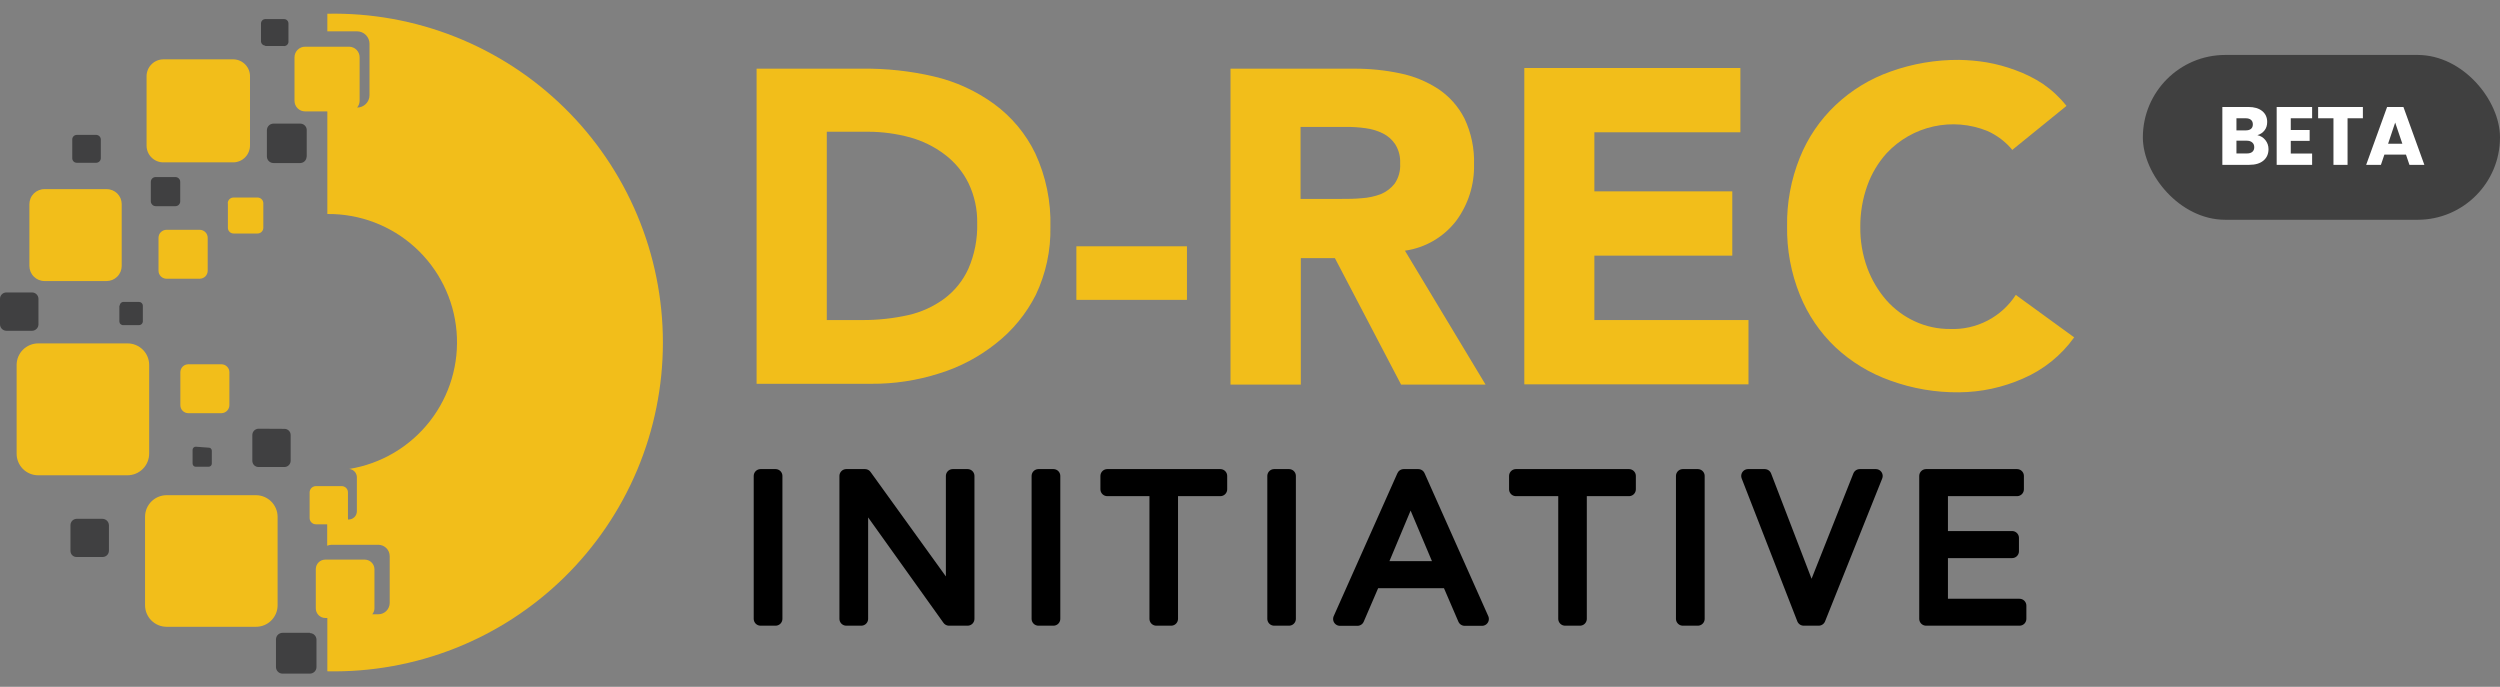 <svg width="182" height="50" viewBox="0 0 182 50" fill="none" xmlns="http://www.w3.org/2000/svg">
<rect x="0" y="0" width="182" height="50" fill="#808080" stroke="none"/>
<rect x="156" y="4" width="26" height="12" rx="6" fill="#404040"/>
<path d="M164.337 9.84C164.581 9.892 164.777 10.014 164.925 10.206C165.073 10.394 165.147 10.61 165.147 10.854C165.147 11.206 165.023 11.486 164.775 11.694C164.531 11.898 164.189 12 163.749 12H161.787V7.788H163.683C164.111 7.788 164.445 7.886 164.685 8.082C164.929 8.278 165.051 8.544 165.051 8.88C165.051 9.128 164.985 9.334 164.853 9.498C164.725 9.662 164.553 9.776 164.337 9.84ZM162.813 9.492H163.485C163.653 9.492 163.781 9.456 163.869 9.384C163.961 9.308 164.007 9.198 164.007 9.054C164.007 8.91 163.961 8.8 163.869 8.724C163.781 8.648 163.653 8.61 163.485 8.61H162.813V9.492ZM163.569 11.172C163.741 11.172 163.873 11.134 163.965 11.058C164.061 10.978 164.109 10.864 164.109 10.716C164.109 10.568 164.059 10.452 163.959 10.368C163.863 10.284 163.729 10.242 163.557 10.242H162.813V11.172H163.569ZM166.768 8.61V9.462H168.142V10.254H166.768V11.178H168.322V12H165.742V7.788H168.322V8.61H166.768ZM172.018 7.788V8.61H170.902V12H169.876V8.61H168.76V7.788H172.018ZM175.155 11.256H173.583L173.331 12H172.257L173.781 7.788H174.969L176.493 12H175.407L175.155 11.256ZM174.891 10.464L174.369 8.922L173.853 10.464H174.891Z" fill="white"/>
<path d="M16.7 29.5V27.1C16.7 27.023 16.685 26.946 16.655 26.875C16.625 26.804 16.581 26.74 16.526 26.686C16.472 26.632 16.406 26.589 16.335 26.561C16.263 26.532 16.187 26.518 16.11 26.52H13.7C13.548 26.522 13.403 26.584 13.296 26.693C13.19 26.802 13.13 26.948 13.13 27.1V29.5C13.13 29.653 13.191 29.801 13.3 29.91C13.409 30.018 13.556 30.08 13.71 30.08H16.12C16.273 30.077 16.419 30.015 16.527 29.907C16.635 29.799 16.697 29.653 16.7 29.5Z" fill="#F2BE1A"/>
<path d="M12.12 20.291H14.54C14.694 20.291 14.841 20.229 14.95 20.121C15.059 20.012 15.12 19.864 15.12 19.71V17.311C15.12 17.157 15.059 17.009 14.95 16.9C14.841 16.792 14.694 16.73 14.54 16.73H12.12C11.966 16.73 11.819 16.792 11.71 16.9C11.601 17.009 11.54 17.157 11.54 17.311V19.71C11.54 19.864 11.601 20.012 11.71 20.121C11.819 20.229 11.966 20.291 12.12 20.291Z" fill="#F2BE1A"/>
<path d="M16.59 14.8V16.54C16.585 16.598 16.591 16.656 16.609 16.711C16.627 16.766 16.656 16.816 16.695 16.859C16.733 16.903 16.78 16.937 16.833 16.962C16.885 16.986 16.942 16.999 17 17H18.75C18.861 17 18.968 16.956 19.047 16.877C19.126 16.798 19.17 16.691 19.17 16.58V14.8C19.17 14.688 19.126 14.582 19.047 14.503C18.968 14.424 18.861 14.38 18.75 14.38H17C16.889 14.38 16.782 14.424 16.703 14.503C16.624 14.582 16.58 14.688 16.58 14.8" fill="#F2BE1A"/>
<path d="M11.9 11.82H17C17.319 11.812 17.623 11.681 17.847 11.453C18.071 11.226 18.197 10.92 18.2 10.6V5.6C18.207 5.437 18.181 5.274 18.124 5.121C18.067 4.968 17.98 4.828 17.868 4.709C17.757 4.59 17.622 4.494 17.473 4.427C17.324 4.36 17.163 4.324 17 4.32H11.9C11.574 4.32 11.261 4.45 11.03 4.681C10.8 4.911 10.67 5.224 10.67 5.55V10.6C10.67 10.761 10.702 10.921 10.764 11.069C10.826 11.218 10.916 11.353 11.031 11.466C11.145 11.58 11.281 11.67 11.43 11.73C11.579 11.791 11.739 11.822 11.9 11.82Z" fill="#F2BE1A"/>
<path d="M10.86 26.57C10.86 26.363 10.819 26.158 10.739 25.967C10.66 25.776 10.543 25.602 10.396 25.456C10.249 25.31 10.075 25.195 9.884 25.117C9.692 25.038 9.487 24.999 9.28 25H2.79C2.583 24.999 2.378 25.038 2.186 25.117C1.994 25.195 1.82 25.31 1.673 25.456C1.526 25.602 1.41 25.776 1.33 25.967C1.251 26.158 1.21 26.363 1.21 26.57V33C1.206 33.209 1.243 33.416 1.321 33.61C1.398 33.804 1.513 33.981 1.659 34.13C1.805 34.279 1.979 34.397 2.172 34.478C2.364 34.559 2.571 34.6 2.78 34.6H9.28C9.489 34.6 9.696 34.559 9.889 34.478C10.082 34.397 10.257 34.279 10.404 34.13C10.551 33.981 10.667 33.805 10.745 33.611C10.823 33.417 10.862 33.209 10.86 33V26.57Z" fill="#F2BE1A"/>
<path d="M20.21 37.62C20.207 37.204 20.041 36.806 19.747 36.513C19.453 36.219 19.056 36.053 18.64 36.05H12.14C11.934 36.048 11.729 36.088 11.539 36.166C11.348 36.243 11.174 36.358 11.027 36.503C10.88 36.648 10.764 36.82 10.683 37.01C10.603 37.2 10.561 37.404 10.56 37.61V44.06C10.56 44.476 10.726 44.876 11.02 45.17C11.314 45.464 11.714 45.63 12.13 45.63H18.63C18.837 45.631 19.042 45.592 19.234 45.513C19.426 45.435 19.6 45.319 19.747 45.173C19.893 45.028 20.01 44.854 20.09 44.663C20.169 44.472 20.21 44.267 20.21 44.06V37.62Z" fill="#F2BE1A"/>
<path d="M3.24 20.46H7.76C8.052 20.46 8.332 20.344 8.538 20.137C8.744 19.931 8.86 19.651 8.86 19.36V14.86C8.86 14.716 8.832 14.573 8.776 14.44C8.721 14.307 8.64 14.187 8.537 14.085C8.435 13.984 8.314 13.904 8.18 13.85C8.047 13.796 7.904 13.768 7.76 13.77H3.24C3.096 13.768 2.953 13.796 2.82 13.85C2.687 13.904 2.565 13.984 2.463 14.085C2.361 14.187 2.279 14.307 2.224 14.44C2.169 14.573 2.14 14.716 2.14 14.86V19.36C2.14 19.651 2.256 19.931 2.462 20.137C2.669 20.344 2.948 20.46 3.24 20.46Z" fill="#F2BE1A"/>
<path d="M14.25 32.52C14.189 32.52 14.13 32.544 14.087 32.587C14.044 32.63 14.02 32.688 14.02 32.749V33.749C14.02 33.81 14.044 33.869 14.087 33.912C14.13 33.955 14.189 33.98 14.25 33.98H15.19C15.251 33.98 15.309 33.955 15.353 33.912C15.396 33.869 15.42 33.81 15.42 33.749V32.809C15.42 32.78 15.414 32.75 15.402 32.723C15.391 32.696 15.374 32.671 15.352 32.65C15.331 32.63 15.305 32.614 15.277 32.603C15.249 32.593 15.22 32.588 15.19 32.59L14.25 32.52Z" fill="#404041"/>
<path d="M13.12 14.66V13.24C13.12 13.147 13.083 13.058 13.018 12.992C12.952 12.927 12.863 12.89 12.77 12.89H11.33C11.237 12.89 11.148 12.927 11.082 12.992C11.017 13.058 10.98 13.147 10.98 13.24V14.67C10.985 14.76 11.024 14.845 11.089 14.908C11.153 14.971 11.24 15.007 11.33 15.01H12.77C12.861 15.01 12.949 14.974 13.014 14.911C13.079 14.847 13.117 14.761 13.12 14.67" fill="#404041"/>
<path d="M18.82 31.21C18.7 31.213 18.585 31.262 18.501 31.348C18.417 31.434 18.37 31.55 18.37 31.67V33.54C18.369 33.6 18.38 33.66 18.402 33.715C18.424 33.771 18.456 33.822 18.498 33.865C18.54 33.907 18.59 33.941 18.646 33.965C18.701 33.988 18.76 34 18.82 34H20.71C20.831 33.997 20.945 33.948 21.029 33.862C21.113 33.776 21.16 33.66 21.16 33.54V31.67C21.16 31.551 21.113 31.436 21.028 31.352C20.944 31.267 20.83 31.22 20.71 31.22L18.82 31.21Z" fill="#404041"/>
<path d="M19.3 3.35H20.63C20.679 3.358 20.729 3.354 20.776 3.34C20.823 3.325 20.866 3.3 20.902 3.266C20.938 3.232 20.965 3.191 20.982 3.144C20.999 3.098 21.005 3.049 21 3V1.71C21 1.625 20.966 1.543 20.906 1.483C20.846 1.423 20.765 1.39 20.68 1.39H19.3C19.22 1.395 19.145 1.429 19.09 1.486C19.034 1.544 19.002 1.62 19 1.7V3C19 3.085 19.034 3.166 19.094 3.226C19.154 3.286 19.235 3.32 19.32 3.32" fill="#404041"/>
<path d="M22.33 11.39V9.45C22.325 9.329 22.273 9.214 22.186 9.131C22.098 9.047 21.981 9 21.86 9H19.91C19.785 9 19.664 9.049 19.574 9.137C19.485 9.225 19.433 9.344 19.43 9.47V11.41C19.435 11.534 19.488 11.651 19.578 11.737C19.667 11.822 19.786 11.87 19.91 11.87H21.85C21.973 11.87 22.091 11.822 22.179 11.736C22.267 11.65 22.318 11.533 22.32 11.41" fill="#404041"/>
<path d="M22.57 46.07H20.57C20.443 46.07 20.321 46.121 20.23 46.211C20.14 46.301 20.09 46.423 20.09 46.55V48.55C20.089 48.613 20.1 48.676 20.123 48.735C20.145 48.794 20.18 48.847 20.223 48.893C20.267 48.938 20.319 48.975 20.377 49C20.435 49.025 20.497 49.039 20.56 49.04H22.56C22.686 49.04 22.806 48.991 22.896 48.903C22.986 48.815 23.037 48.696 23.04 48.57V46.57C23.04 46.443 22.989 46.321 22.899 46.231C22.809 46.141 22.687 46.09 22.56 46.09" fill="#404041"/>
<path d="M7.46 37.77H5.57C5.452 37.775 5.34 37.825 5.258 37.911C5.176 37.997 5.13 38.111 5.13 38.23V40.099C5.129 40.16 5.14 40.22 5.162 40.276C5.185 40.332 5.219 40.382 5.262 40.425C5.305 40.467 5.357 40.5 5.413 40.521C5.47 40.543 5.53 40.552 5.59 40.55H7.47C7.59 40.55 7.706 40.502 7.792 40.418C7.878 40.334 7.927 40.22 7.93 40.099V38.23C7.925 38.109 7.875 37.995 7.79 37.91C7.705 37.825 7.59 37.775 7.47 37.77" fill="#404041"/>
<path d="M5.59 11.85H7C7.088 11.85 7.173 11.816 7.237 11.754C7.3 11.693 7.337 11.609 7.34 11.52V10.15C7.337 10.062 7.3 9.978 7.237 9.916C7.173 9.855 7.088 9.82 7 9.82H5.59C5.502 9.82 5.418 9.855 5.356 9.917C5.295 9.979 5.26 10.063 5.26 10.15V11.52C5.26 11.608 5.295 11.692 5.356 11.754C5.418 11.816 5.502 11.85 5.59 11.85Z" fill="#404041"/>
<path d="M2.8 23.62V21.75C2.797 21.629 2.748 21.513 2.662 21.428C2.577 21.342 2.461 21.293 2.34 21.29H0.46C0.4 21.29 0.34 21.302 0.284 21.325C0.228 21.348 0.177 21.382 0.135 21.425C0.092 21.468 0.058 21.518 0.035 21.574C0.012 21.63 0 21.69 0 21.75L0 23.62C0.003 23.741 0.052 23.857 0.138 23.942C0.223 24.028 0.339 24.078 0.46 24.08H2.34C2.461 24.078 2.577 24.028 2.662 23.942C2.748 23.857 2.797 23.741 2.8 23.62Z" fill="#404041"/>
<path d="M8.69 22.25V23.4C8.69 23.436 8.697 23.472 8.711 23.505C8.726 23.539 8.746 23.569 8.773 23.594C8.799 23.619 8.83 23.639 8.864 23.652C8.897 23.665 8.934 23.671 8.97 23.67H10.12C10.193 23.67 10.262 23.642 10.315 23.591C10.367 23.541 10.397 23.472 10.4 23.4V22.25C10.397 22.177 10.367 22.108 10.315 22.058C10.262 22.008 10.193 21.98 10.12 21.98H9C8.964 21.978 8.927 21.984 8.894 21.997C8.86 22.01 8.829 22.03 8.803 22.055C8.776 22.08 8.756 22.111 8.741 22.144C8.727 22.177 8.72 22.213 8.72 22.25" fill="#404041"/>
<path d="M23.83 1V2.28H26C26.238 2.283 26.465 2.378 26.634 2.547C26.802 2.715 26.897 2.942 26.9 3.18V6.93C26.9 7.169 26.805 7.398 26.636 7.567C26.468 7.735 26.239 7.83 26 7.83C26.114 7.692 26.178 7.519 26.18 7.34V4.18C26.181 4.079 26.163 3.979 26.125 3.885C26.088 3.791 26.032 3.705 25.962 3.633C25.891 3.56 25.807 3.502 25.714 3.463C25.621 3.423 25.521 3.401 25.42 3.4H22.21C22.006 3.4 21.81 3.481 21.666 3.626C21.521 3.77 21.44 3.966 21.44 4.17V7.35C21.443 7.553 21.525 7.746 21.669 7.888C21.813 8.03 22.007 8.11 22.21 8.11H23.83V15.58C26.186 15.555 28.465 16.421 30.21 18.005C31.954 19.589 33.036 21.774 33.237 24.122C33.438 26.47 32.744 28.808 31.294 30.665C29.845 32.523 27.746 33.764 25.42 34.14C25.571 34.153 25.712 34.221 25.816 34.332C25.919 34.443 25.978 34.588 25.98 34.74V37.22C25.98 37.379 25.917 37.532 25.804 37.644C25.692 37.757 25.539 37.82 25.38 37.82H25.33C25.34 37.788 25.34 37.753 25.33 37.72V35.84C25.33 35.721 25.282 35.606 25.198 35.522C25.114 35.438 24.999 35.39 24.88 35.39H23C22.88 35.39 22.764 35.437 22.678 35.521C22.592 35.605 22.543 35.72 22.54 35.84V37.72C22.543 37.84 22.592 37.955 22.678 38.039C22.764 38.123 22.88 38.17 23 38.17H23.82V39.73C23.921 39.687 24.03 39.663 24.14 39.66H27.54C27.76 39.66 27.971 39.748 28.127 39.903C28.282 40.059 28.37 40.27 28.37 40.49V43.9C28.367 44.118 28.279 44.327 28.123 44.481C27.968 44.634 27.758 44.72 27.54 44.72H27.1C27.202 44.6 27.259 44.448 27.26 44.29V41.43C27.255 41.247 27.179 41.073 27.049 40.944C26.918 40.816 26.743 40.743 26.56 40.74H23.68C23.497 40.74 23.321 40.813 23.192 40.942C23.063 41.072 22.99 41.247 22.99 41.43V44.29C22.99 44.474 23.062 44.651 23.191 44.782C23.32 44.913 23.496 44.987 23.68 44.99H23.83V48.87C27.014 48.935 30.18 48.364 33.141 47.191C36.102 46.017 38.798 44.264 41.074 42.035C43.349 39.806 45.156 37.146 46.39 34.209C47.624 31.273 48.259 28.12 48.259 24.935C48.259 21.75 47.624 18.597 46.39 15.661C45.156 12.725 43.349 10.064 41.074 7.835C38.798 5.606 36.102 3.853 33.141 2.68C30.18 1.506 27.014 0.935 23.83 1Z" fill="#F2BE1A"/>
<path d="M56.46 45.05H55.37V34.65H56.46V45.05Z" fill="black" stroke="black" stroke-linejoin="round"/>
<path d="M69.33 43.47H69.36V34.65H70.44V45.05H69.09L62.73 36.15H62.7V45.05H61.61V34.65H62.97L69.33 43.47Z" fill="black" stroke="black" stroke-linejoin="round"/>
<path d="M76.69 45.05H75.6V34.65H76.69V45.05Z" fill="black" stroke="black" stroke-linejoin="round"/>
<path d="M85.26 45.05H84.18V35.62H80.61V34.65H88.84V35.62H85.26V45.05Z" fill="black" stroke="black" stroke-linejoin="round"/>
<path d="M93.84 45.05H92.76V34.65H93.84V45.05Z" fill="black" stroke="black" stroke-linejoin="round"/>
<path d="M100.4 41.35H105L102.69 35.88L100.4 41.35ZM98.82 45.06H97.55L102.19 34.65H103.25L107.89 45.06H106.63L105.45 42.32H100L98.82 45.06Z" fill="black" stroke="black" stroke-linejoin="round"/>
<path d="M115.02 45.05H113.94V35.62H110.36V34.65H118.59V35.62H115.02V45.05Z" fill="black" stroke="black" stroke-linejoin="round"/>
<path d="M123.6 45.05H122.51V34.65H123.6V45.05Z" fill="black" stroke="black" stroke-linejoin="round"/>
<path d="M131.86 43.47H131.89L135.39 34.65H136.56L132.4 45.05H131.31L127.26 34.65H128.47L131.86 43.47Z" fill="black" stroke="black" stroke-linejoin="round"/>
<path d="M141.31 44.09H147.02V45.05H140.22V34.65H146.84V35.62H141.31V39.16H146.48V40.13H141.31V44.09Z" fill="black" stroke="black" stroke-linejoin="round"/>
<path d="M60.18 23.3H62.83C63.937 23.301 65.04 23.18 66.12 22.94C67.07 22.726 67.965 22.317 68.75 21.74C69.507 21.172 70.109 20.422 70.5 19.56C70.951 18.52 71.169 17.394 71.14 16.26C71.161 15.244 70.942 14.236 70.5 13.32C70.096 12.505 69.507 11.797 68.78 11.25C68.023 10.677 67.165 10.253 66.25 10C65.252 9.73 64.224 9.592 63.19 9.59H60.19V23.3H60.18ZM55.08 5H62.73C64.503 4.975 66.273 5.166 68 5.57C69.576 5.937 71.062 6.618 72.37 7.57C73.65 8.506 74.681 9.742 75.37 11.17C76.145 12.848 76.521 14.683 76.47 16.53C76.503 18.233 76.14 19.921 75.41 21.46C74.715 22.839 73.725 24.048 72.51 25C71.277 25.985 69.869 26.728 68.36 27.19C66.763 27.699 65.096 27.952 63.42 27.94H55.08V5Z" fill="#F2BE1A"/>
<path fill-rule="evenodd" clip-rule="evenodd" d="M78.36 17.93H86.41V21.83H78.36V17.93Z" fill="#F2BE1A"/>
<path d="M94.68 14.48H97.68C98.14 14.48 98.62 14.48 99.13 14.43C99.609 14.401 100.081 14.3 100.53 14.13C100.923 13.966 101.267 13.705 101.53 13.37C101.824 12.939 101.965 12.421 101.93 11.9C101.957 11.408 101.832 10.919 101.57 10.5C101.345 10.162 101.035 9.89 100.67 9.71C100.268 9.513 99.835 9.384 99.39 9.33C98.93 9.266 98.465 9.236 98 9.24H94.68V14.48ZM89.58 5H98.58C99.706 4.994 100.829 5.107 101.93 5.34C102.92 5.541 103.864 5.928 104.71 6.48C105.516 7.019 106.17 7.756 106.61 8.62C107.109 9.672 107.349 10.827 107.31 11.99C107.341 13.464 106.88 14.907 106 16.09C105.088 17.267 103.754 18.042 102.28 18.25L108.15 28H102L97.18 18.79H94.7V28H89.58V5Z" fill="#F2BE1A"/>
<path d="M110.97 4.95H126.7V9.63H116.07V13.93H126.11V18.61H116.07V23.3H127.29V27.98H110.97V4.95Z" fill="#F2BE1A"/>
<path d="M146.52 10.94C146.023 10.331 145.389 9.848 144.67 9.53C143.429 9.03 142.065 8.917 140.759 9.206C139.452 9.495 138.264 10.173 137.35 11.15C136.731 11.837 136.252 12.639 135.94 13.51C135.596 14.473 135.424 15.488 135.43 16.51C135.415 17.533 135.588 18.549 135.94 19.51C136.258 20.37 136.729 21.166 137.33 21.86C137.909 22.512 138.617 23.036 139.41 23.4C140.215 23.771 141.093 23.959 141.98 23.95C142.922 23.985 143.856 23.775 144.693 23.34C145.529 22.905 146.238 22.261 146.75 21.47L151 24.56C150.054 25.882 148.764 26.919 147.27 27.56C145.807 28.206 144.228 28.546 142.63 28.56C140.926 28.579 139.232 28.291 137.63 27.71C136.144 27.187 134.783 26.363 133.63 25.29C132.499 24.218 131.612 22.915 131.03 21.47C130.389 19.882 130.073 18.182 130.1 16.47C130.072 14.758 130.389 13.058 131.03 11.47C131.61 10.023 132.497 8.72 133.63 7.65C134.777 6.565 136.14 5.734 137.63 5.21C139.233 4.634 140.926 4.346 142.63 4.36C143.3 4.371 143.968 4.431 144.63 4.54C145.346 4.664 146.049 4.855 146.73 5.11C147.433 5.363 148.105 5.699 148.73 6.11C149.376 6.555 149.953 7.094 150.44 7.71L146.51 10.9L146.52 10.94Z" fill="#F2BE1A"/>
</svg>
